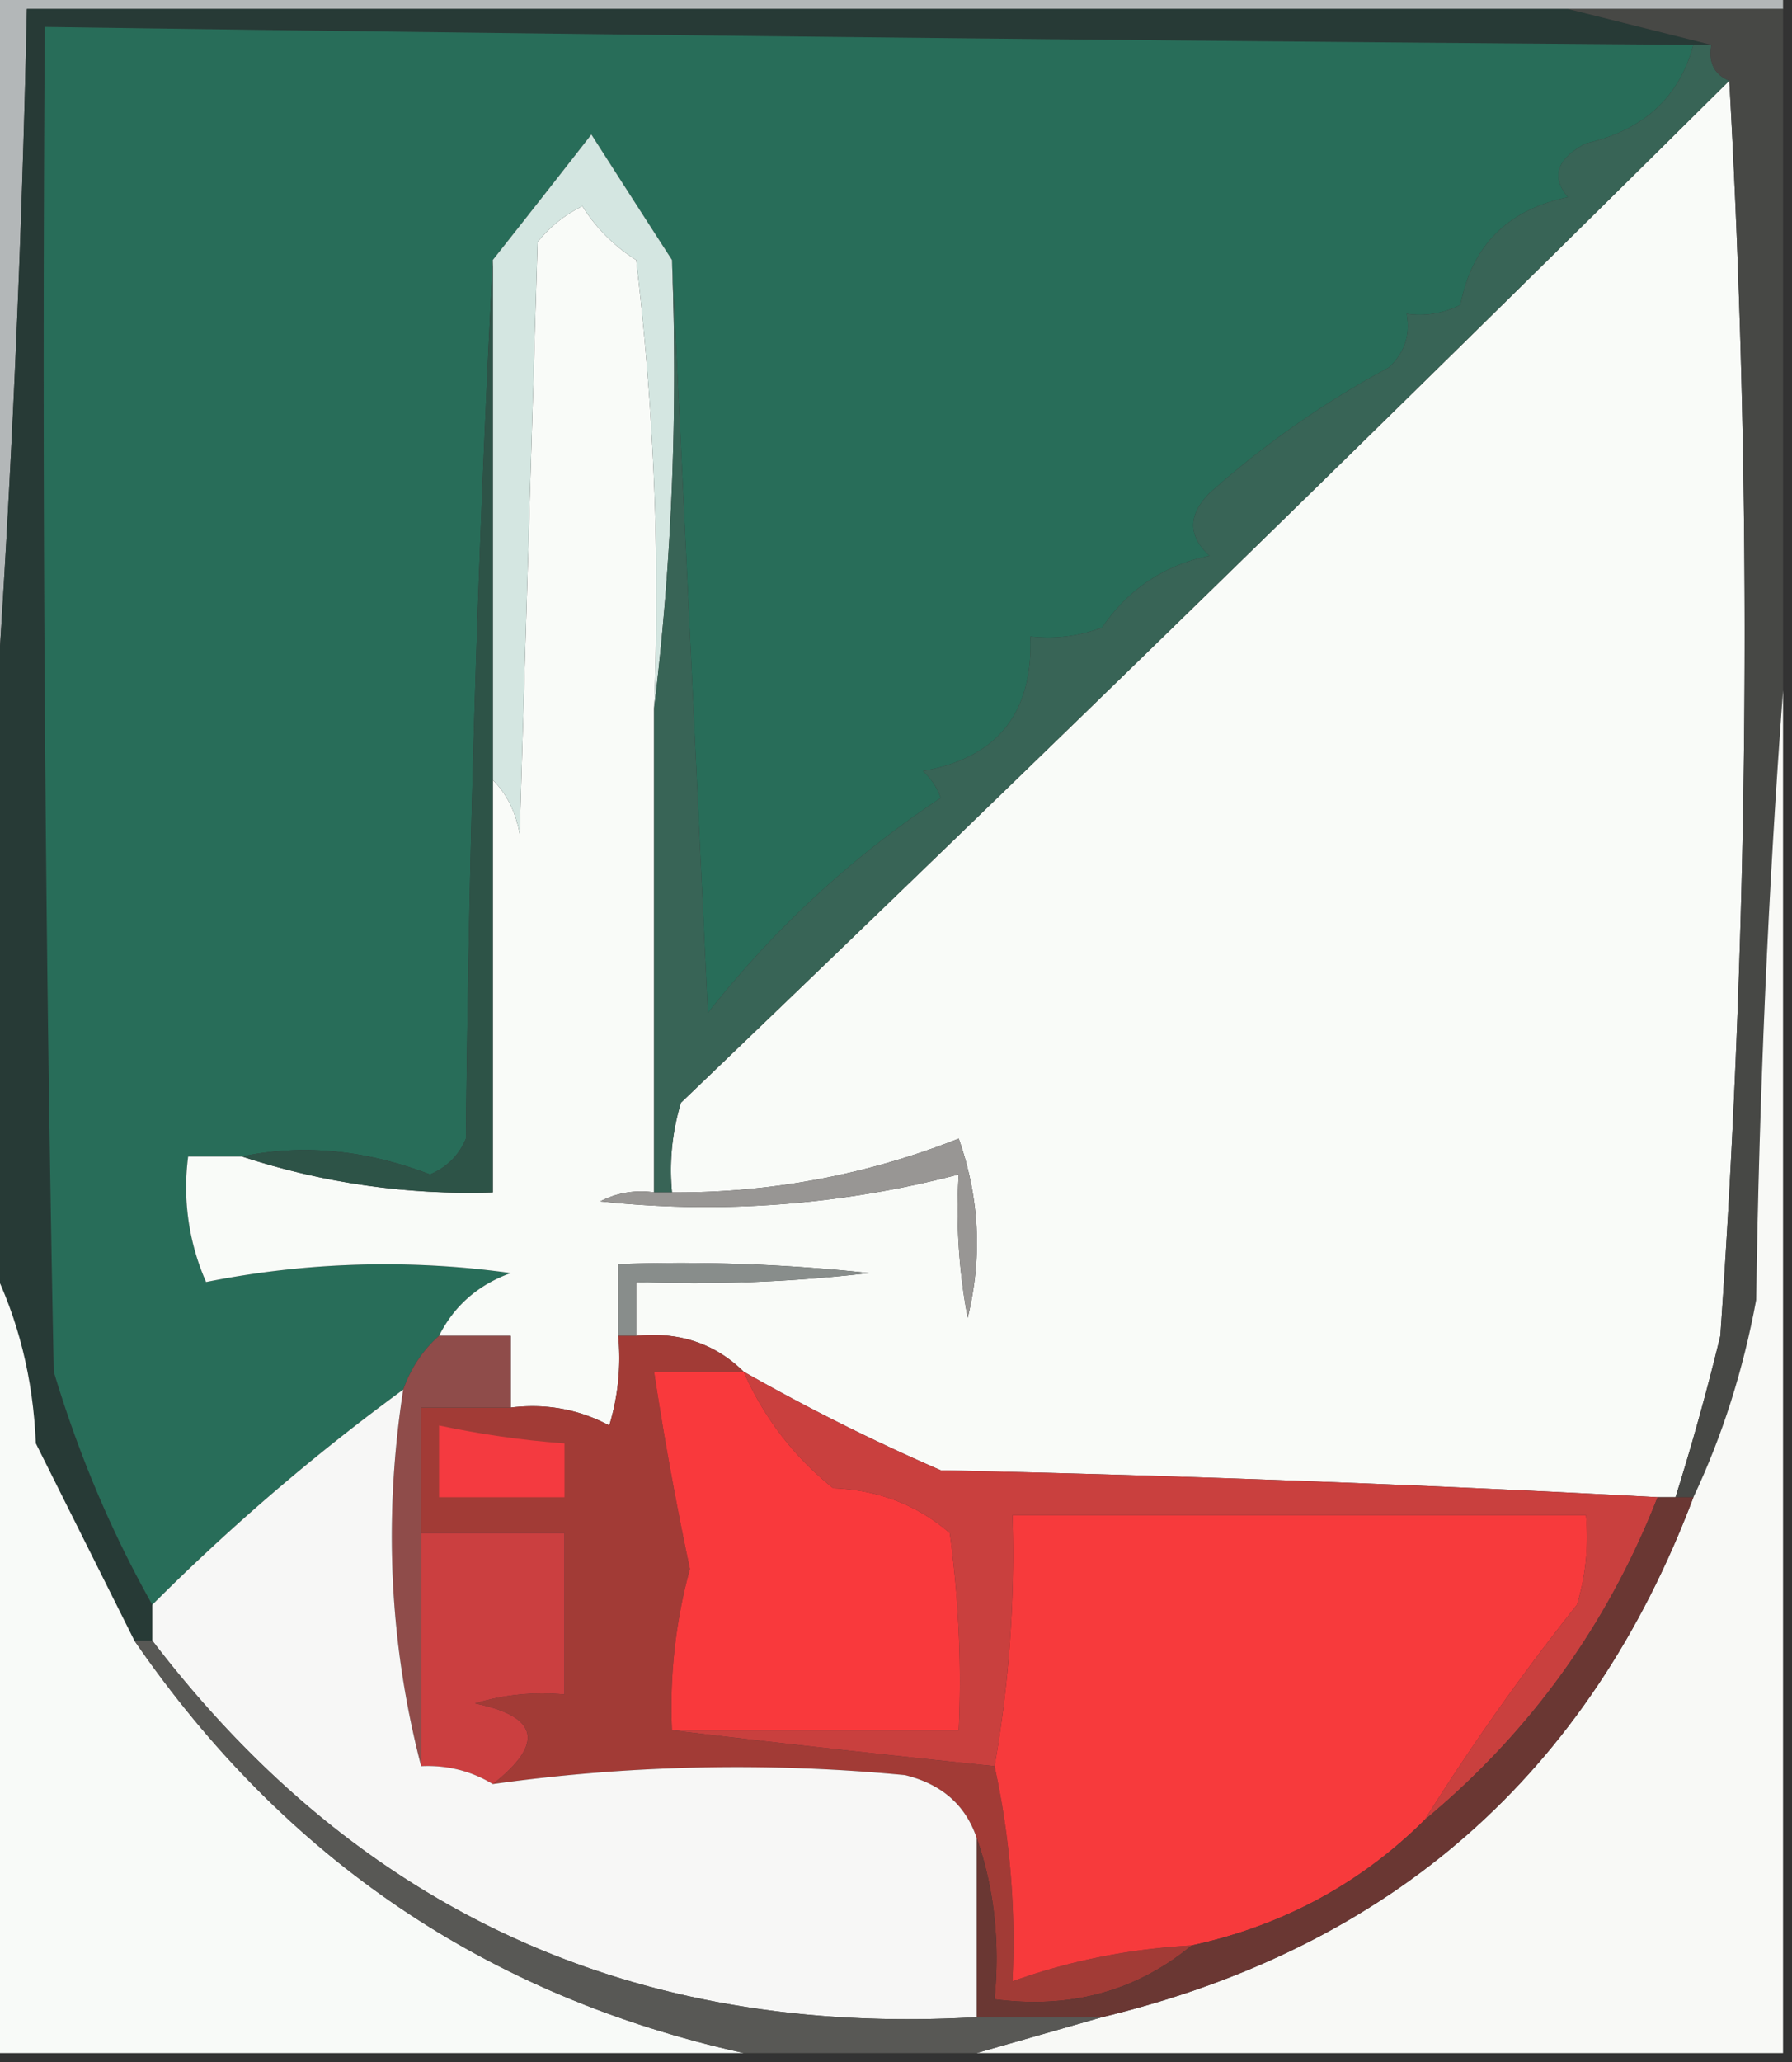 <svg xmlns="http://www.w3.org/2000/svg" width="100" height="115" style="shape-rendering:geometricPrecision;text-rendering:geometricPrecision;image-rendering:optimizeQuality;fill-rule:evenodd;clip-rule:evenodd"><rect width="100%" height="100%" fill="#333333" stroke="none"/><path style="opacity:1" fill="#b3b7b8" d="M-.5-.5h100v1h-98a857.236 857.236 0 0 1-2 43v-44z"/><path style="opacity:1" fill="#273a36" d="m87.5.5 8 2h-1c-30.668-.227-61.335-.56-92-1-.167 25.002 0 50.002.5 75 1.392 4.631 3.225 8.964 5.5 13v2h-1L2 80.5c-.149-3.632-.982-6.966-2.5-10v-27a857.236 857.236 0 0 0 2-43h86z"/><path style="opacity:1" fill="#286d59" d="M94.5 2.5c-.79 2.934-2.79 4.768-6 5.5-1.625.853-1.958 1.853-1 3-3.36.694-5.36 2.694-6 6a4.932 4.932 0 0 1-3 .5c.219 1.175-.114 2.175-1 3a52.184 52.184 0 0 0-10 7c-1.211 1.22-1.211 2.387 0 3.5-2.523.518-4.523 1.852-6 4a8.434 8.434 0 0 1-4 .5c.157 4.269-1.843 6.769-6 7.5.457.414.79.914 1 1.5a55.684 55.684 0 0 0-13 12c-.667-14.16-1.333-28.16-2-42-1.49-2.305-2.99-4.638-4.5-7a1108.005 1108.005 0 0 1-5.5 7 1190.055 1190.055 0 0 0-1.5 49c-.388.928-1.055 1.595-2 2-3.616-1.379-7.116-1.712-10.5-1h-3a13.117 13.117 0 0 0 1 7 50.817 50.817 0 0 1 17-.5c-1.824.66-3.157 1.827-4 3.5-.901.79-1.568 1.79-2 3a119.596 119.596 0 0 0-14 12c-2.275-4.036-4.108-8.369-5.5-13-.5-24.998-.667-49.998-.5-75 30.665.44 61.332.773 92 1z"/><path style="opacity:1" fill="#f9fbf8" d="M96.5 4.5c1.291 23.18 1.124 46.514-.5 70a140.474 140.474 0 0 1-2.5 9h-1a1237.623 1237.623 0 0 0-40-1.5 114.59 114.59 0 0 1-11-5.5c-1.602-1.574-3.602-2.24-6-2v-3c4.346.166 8.68-.001 13-.5a98.433 98.433 0 0 0-14-.5v4c.16 1.7-.007 3.366-.5 5-1.7-.906-3.533-1.24-5.5-1v-4h-4c.843-1.673 2.176-2.84 4-3.5a50.817 50.817 0 0 0-17 .5 13.117 13.117 0 0 1-1-7h3a40.588 40.588 0 0 0 14 2v-23c.768.763 1.268 1.763 1.5 3l1-33a7.253 7.253 0 0 1 2.5-2 9.427 9.427 0 0 0 3 3 157.123 157.123 0 0 1 1 25v27a4.932 4.932 0 0 0-3 .5 55.5 55.5 0 0 0 20-1.5 32.437 32.437 0 0 0 .5 8c.824-3.382.657-6.716-.5-10a42.617 42.617 0 0 1-16 3c-.16-1.7.007-3.366.5-5a4763.538 4763.538 0 0 0 58.5-57z"/><path style="opacity:1" fill="#d4e6e1" d="M37.5 14.5c.326 8.517-.007 16.85-1 25 .331-8.36-.002-16.693-1-25a9.427 9.427 0 0 1-3-3 7.253 7.253 0 0 0-2.5 2l-1 33c-.232-1.237-.732-2.237-1.5-3v-29c1.825-2.303 3.658-4.636 5.5-7 1.51 2.362 3.01 4.695 4.5 7z"/><path style="opacity:1" fill="#386456" d="M94.5 2.5h1c-.172.992.162 1.658 1 2a4763.538 4763.538 0 0 1-58.5 57c-.493 1.634-.66 3.3-.5 5h-1v-27c.993-8.15 1.326-16.483 1-25 .667 13.84 1.333 27.84 2 42a55.684 55.684 0 0 1 13-12 3.646 3.646 0 0 0-1-1.5c4.157-.731 6.157-3.231 6-7.5a8.434 8.434 0 0 0 4-.5c1.477-2.148 3.477-3.482 6-4-1.211-1.113-1.211-2.28 0-3.5a52.184 52.184 0 0 1 10-7c.886-.825 1.219-1.825 1-3a4.932 4.932 0 0 0 3-.5c.64-3.306 2.64-5.306 6-6-.958-1.147-.625-2.147 1-3 3.21-.732 5.21-2.566 6-5.5z"/><path style="opacity:1" fill="#2d5347" d="M27.5 14.5v52c-4.8.15-9.467-.516-14-2 3.384-.712 6.884-.379 10.5 1 .945-.405 1.612-1.072 2-2 .169-16.505.669-32.838 1.5-49z"/><path style="opacity:1" fill="#474845" d="M87.5.5h12v38a571.312 571.312 0 0 0-1.5 34c-.724 3.927-1.891 7.594-3.5 11h-1a140.474 140.474 0 0 0 2.5-9c1.624-23.486 1.791-46.82.5-70-.838-.342-1.172-1.008-1-2l-8-2z"/><path style="opacity:1" fill="#989694" d="M36.5 66.5h1a42.617 42.617 0 0 0 16-3c1.157 3.284 1.324 6.618.5 10a32.437 32.437 0 0 1-.5-8 55.5 55.5 0 0 1-20 1.5 4.932 4.932 0 0 1 3-.5z"/><path style="opacity:1" fill="#888d8b" d="M35.5 74.5h-1v-4c4.678-.166 9.345 0 14 .5-4.32.499-8.654.666-13 .5v3z"/><path style="opacity:1" fill="#a23b36" d="M34.5 74.5h1c2.398-.24 4.398.426 6 2h-5a190.673 190.673 0 0 0 2 11 29.153 29.153 0 0 0-1 9c5.9.705 11.9 1.372 18 2a45.795 45.795 0 0 1 1 12c3.184-1.143 6.517-1.809 10-2-3.09 2.554-6.756 3.554-11 3 .31-3.213-.023-6.213-1-9-.622-1.835-1.956-3.002-4-3.5a98.53 98.53 0 0 0-23 .5c2.898-2.272 2.564-3.772-1-4.5 1.634-.493 3.3-.66 5-.5v-9h-8v-7h5c1.967-.24 3.8.094 5.5 1 .493-1.634.66-3.3.5-5z"/><path style="opacity:1" fill="#f43a40" d="M24.5 79.5c2.306.493 4.639.826 7 1v3h-7v-4z"/><path style="opacity:1" fill="#f8f9f6" d="M99.5 38.5v76h-45l7-2c16.17-3.899 27.17-13.566 33-29 1.609-3.406 2.776-7.073 3.5-11 .17-11.507.67-22.84 1.5-34z"/><path style="opacity:1" fill="#f8faf8" d="M-.5 70.5c1.518 3.034 2.351 6.368 2.5 10l5.5 11c8.379 12.179 19.712 19.845 34 23h-42v-44z"/><path style="opacity:1" fill="#c9403e" d="M41.5 76.5a114.59 114.59 0 0 0 11 5.5c13.35.285 26.684.785 40 1.5-2.791 7.123-7.125 13.123-13 18 2.582-4.12 5.415-8.12 8.5-12 .493-1.634.66-3.3.5-5h-32a68.24 68.24 0 0 1-1 14c-6.1-.628-12.1-1.295-18-2h16a60.94 60.94 0 0 0-.5-11c-1.826-1.574-3.992-2.407-6.5-2.5a16.945 16.945 0 0 1-5-6.5z"/><path style="opacity:1" fill="#8f4c4a" d="M24.5 74.5h4v4h-5v20c-1.77-6.828-2.103-13.828-1-21 .432-1.21 1.099-2.21 2-3z"/><path style="opacity:1" fill="#f9393c" d="M41.5 76.5a16.945 16.945 0 0 0 5 6.5c2.508.093 4.674.926 6.5 2.5a60.94 60.94 0 0 1 .5 11h-16a29.153 29.153 0 0 1 1-9 190.673 190.673 0 0 1-2-11h5z"/><path style="opacity:1" fill="#f73a3c" d="M79.5 101.5c-3.591 3.564-7.925 5.898-13 7-3.483.191-6.816.857-10 2a45.795 45.795 0 0 0-1-12 68.24 68.24 0 0 0 1-14h32c.16 1.7-.007 3.366-.5 5a131.264 131.264 0 0 0-8.5 12z"/><path style="opacity:1" fill="#cb3f40" d="M23.5 85.5h8v9c-1.7-.16-3.366.007-5 .5 3.564.728 3.898 2.228 1 4.5-1.208-.734-2.541-1.067-4-1v-13z"/><path style="opacity:1" fill="#6a3733" d="M92.5 83.5h2c-5.83 15.434-16.83 25.101-33 29h-7v-10c.977 2.787 1.31 5.787 1 9 4.244.554 7.91-.446 11-3 5.075-1.102 9.409-3.436 13-7 5.875-4.877 10.209-10.877 13-18z"/><path style="opacity:1" fill="#f7f7f6" d="M22.5 77.5c-1.103 7.172-.77 14.172 1 21 1.459-.067 2.792.266 4 1a98.53 98.53 0 0 1 23-.5c2.044.498 3.378 1.665 4 3.5v10c-19.122 1.103-34.456-5.897-46-21v-2a119.596 119.596 0 0 1 14-12z"/><path style="opacity:1" fill="#585855" d="M7.5 91.5h1c11.544 15.103 26.878 22.103 46 21h7l-7 2h-13c-14.288-3.155-25.621-10.821-34-23z"/></svg>